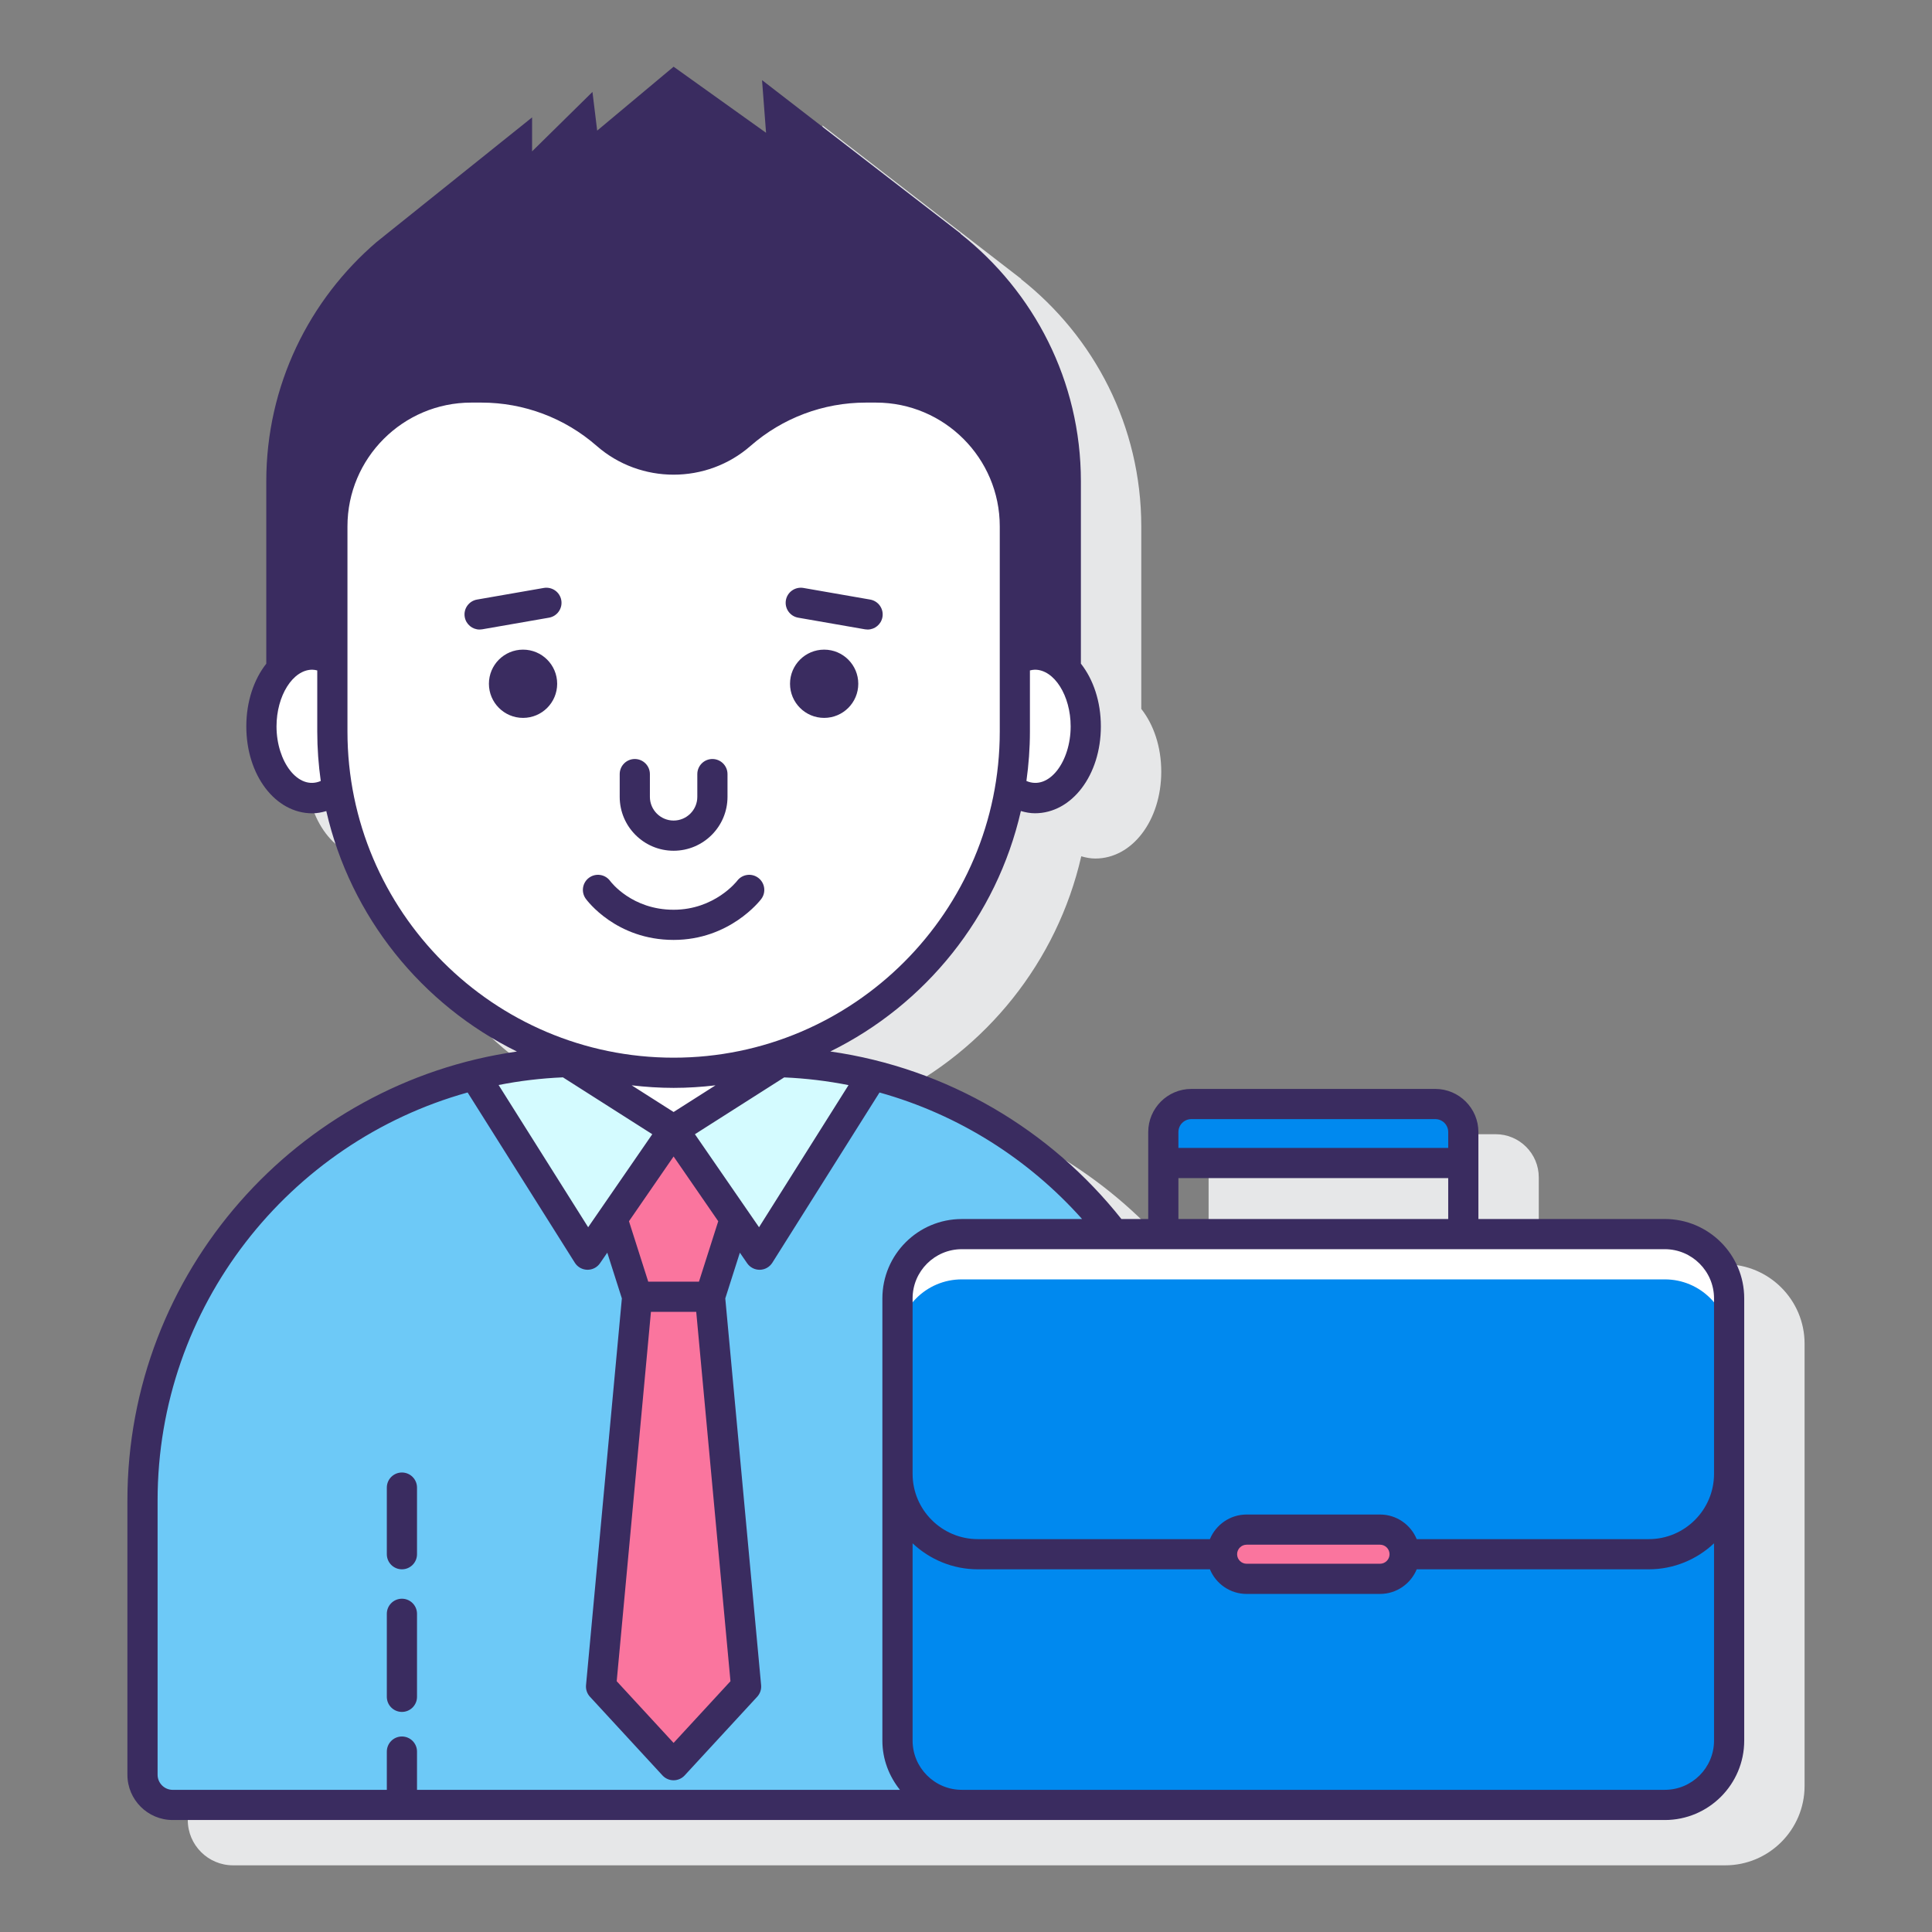 <svg id="Layer_1" enable-background="new 0 0 128 128" height="512" viewBox="0 0 128 128" width="512" xmlns="http://www.w3.org/2000/svg"><rect x="0" y="0" width="128" height="128" fill="#808080" stroke="none"/><g><g><path d="m114.299 83.762h-12.351v-3.709-2.052c0-1.575-1.281-2.857-2.856-2.857h-16.162c-1.575 0-2.857 1.282-2.857 2.857v2.052 3.709h-1.766c-4.068-5.128-9.766-8.902-16.309-10.528-.007-.001-.013-.004-.021-.005-.967-.239-1.951-.432-2.952-.575 6.294-3.101 11.01-8.924 12.612-15.923.306.09.617.149.93.149 2.45 0 4.369-2.529 4.369-5.757 0-1.651-.504-3.116-1.323-4.157v-12.08c0-6.659-3.126-12.577-7.978-16.403h.027l-13.175-10.174.266 3.489-6.125-4.378-5.063 4.233-.313-2.563-4 3.938v-2.25l-10.294 8.25c-4.472 3.832-7.316 9.51-7.316 15.862v12.08c-.818 1.04-1.323 2.505-1.323 4.157 0 3.228 1.919 5.757 4.369 5.757.313 0 .623-.059.93-.149 1.602 6.999 6.318 12.822 12.612 15.923-1.002.143-1.988.335-2.955.575-.004.001-.009.002-.013.003-13.089 3.25-22.821 15.094-22.821 29.174v18.173c0 1.654 1.346 3 3 3h98.857c2.9 0 5.26-2.359 5.26-5.26v-29.301c.001-2.9-2.359-5.26-5.259-5.26zm-32.226-2.709h17.875v2.709h-17.875z" fill="#e6e7e8"/></g><g><g><g><path d="m50.752 70.346h-12.249c-16.05 0-29.062 13.011-29.062 29.062v18.173c0 1.105.895 2 2 2h66.373c1.105 0 2-.895 2-2v-18.173c0-16.051-13.011-29.062-29.062-29.062z" fill="#6dc9f7"/><g><path d="m51.68 70.369-7.052 4.489 5.698 8.266 7.498-11.908c-1.976-.493-4.032-.78-6.144-.847z" fill="#d4fbff"/></g><g><path d="m44.628 71.074c-3.031 0-5.921-.601-8.563-1.683v.011l8.563 5.456 8.571-5.456v-.015c-2.644 1.085-5.537 1.687-8.571 1.687z" fill="#fff"/></g><g><g><path d="m44.628 74.858-4.059 5.889 1.647 5.165h4.823l1.648-5.165z" fill="#fa759e"/></g></g><path d="m44.628 116.947 4.805-5.212-2.393-25.823h-4.824l-2.393 25.823z" fill="#fa759e"/><g><path d="m31.432 71.217 7.498 11.908 5.698-8.266-7.052-4.489c-2.112.066-4.169.353-6.144.847z" fill="#d4fbff"/></g></g><g><g><path d="m68.566 43.369c-.473 0-.922.14-1.33.388v4.709c0 1.289-.114 2.552-.321 3.782.49.392 1.048.634 1.651.634 1.861 0 3.369-2.13 3.369-4.757s-1.508-4.756-3.369-4.756z" fill="#fff"/></g><g><path d="m22.019 48.466v-4.709c-.408-.248-.857-.388-1.33-.388-1.861 0-3.369 2.13-3.369 4.757s1.508 4.757 3.369 4.757c.603 0 1.161-.242 1.651-.634-.207-1.232-.321-2.494-.321-3.783z" fill="#fff"/></g></g><path d="m58.036 25.673h-.678c-3.05 0-5.996 1.107-8.291 3.115-2.542 2.224-6.338 2.224-8.879 0-2.295-2.008-5.241-3.115-8.291-3.115h-.678c-5.081 0-9.2 4.119-9.2 9.2v13.593c0 12.486 10.122 22.608 22.608 22.608 12.486 0 22.608-10.122 22.608-22.608v-13.593c.001-5.081-4.118-9.2-9.199-9.2z" fill="#fff"/></g><g><g><path d="m110.299 81.762h-46.577c-2.353 0-4.26 1.907-4.26 4.26v29.299c0 2.353 1.907 4.26 4.26 4.26h46.576c2.353 0 4.26-1.907 4.26-4.26v-29.299c.001-2.353-1.907-4.26-4.259-4.26z" fill="#0089ef"/><g><path d="m110.299 81.762h-46.577c-2.353 0-4.26 1.907-4.26 4.26v3c0-2.353 1.907-4.26 4.26-4.26h46.576c2.353 0 4.26 1.907 4.26 4.26v-3c.001-2.353-1.907-4.26-4.259-4.26z" fill="#fff"/></g><path d="m91.429 101.34h-8.837c-.901 0-1.632.73-1.632 1.631 0 .901.73 1.631 1.632 1.631h8.837c.901 0 1.631-.73 1.631-1.631.001-.901-.73-1.631-1.631-1.631z" fill="#fa759e"/></g><path d="m95.091 73.144h-16.161c-1.025 0-1.857.831-1.857 1.857v2.052h19.875v-2.052c0-1.026-.831-1.857-1.857-1.857z" fill="#0089ef"/><g fill="#3a2c60"><path d="m26.628 113.419c.552 0 1-.448 1-1v-5.5c0-.552-.448-1-1-1s-1 .448-1 1v5.5c0 .553.448 1 1 1z"/><path d="m26.628 103.971c.552 0 1-.448 1-1v-4.414c0-.552-.448-1-1-1s-1 .448-1 1v4.414c0 .552.448 1 1 1z"/><path d="m34.653 43.04c-1.249 0-2.261 1.012-2.261 2.261s1.012 2.261 2.261 2.261 2.261-1.012 2.261-2.261c0-1.248-1.012-2.261-2.261-2.261z"/><path d="m54.602 43.04c-1.249 0-2.261 1.012-2.261 2.261s1.012 2.261 2.261 2.261 2.261-1.012 2.261-2.261c0-1.248-1.012-2.261-2.261-2.261z"/><path d="m44.628 56.364c1.969 0 3.571-1.602 3.571-3.571v-1.507c0-.552-.448-1-1-1s-1 .448-1 1v1.507c0 .866-.705 1.571-1.571 1.571s-1.571-.705-1.571-1.571v-1.507c0-.552-.448-1-1-1s-1 .448-1 1v1.507c0 1.969 1.602 3.571 3.571 3.571z"/><path d="m52.882 40.923 4.427.771c.058.01.116.015.172.015.477 0 .899-.342.984-.829.095-.544-.27-1.062-.814-1.157l-4.427-.771c-.545-.09-1.062.271-1.157.814-.094.544.27 1.062.815 1.157z"/><path d="m36.031 38.952-4.427.771c-.544.095-.909.613-.814 1.157.085.486.507.829.984.829.057 0 .115-.005.172-.015l4.427-.771c.544-.095.909-.613.814-1.157-.094-.543-.61-.904-1.156-.814z"/><path d="m50.434 59.563c.333-.44.247-1.067-.193-1.401-.441-.335-1.069-.247-1.401.193-.015.02-1.485 1.918-4.212 1.918-2.749 0-4.139-1.819-4.203-1.905-.324-.444-.947-.542-1.392-.221-.448.323-.549.948-.226 1.396.081.112 2.013 2.729 5.821 2.729 3.71.001 5.723-2.599 5.806-2.709z"/><path d="m110.299 80.762h-12.351v-3.709-2.052c0-1.575-1.281-2.857-2.856-2.857h-16.162c-1.575 0-2.857 1.282-2.857 2.857v2.052 3.709h-1.778c-4.675-5.888-11.502-9.99-19.286-11.099 6.302-3.099 11.024-8.926 12.627-15.931.306.09.617.149.93.149 2.45 0 4.369-2.529 4.369-5.757 0-1.651-.504-3.116-1.323-4.156v-12.08c0-6.659-3.126-12.577-7.978-16.403h.027l-13.174-10.176.266 3.489-6.125-4.378-5.063 4.233-.313-2.563-4 3.938v-2.25l-10.294 8.25c-4.472 3.832-7.316 9.51-7.316 15.862v12.08c-.818 1.04-1.323 2.505-1.323 4.157 0 3.228 1.919 5.757 4.369 5.757.313 0 .623-.059.93-.149 1.603 7.006 6.327 12.833 12.63 15.932-14.566 2.071-25.807 14.61-25.807 29.741v18.173c0 1.654 1.346 3 3 3h52.281 14.092 32.485c2.9 0 5.26-2.359 5.26-5.26v-17.675-.629-10.995c0-2.9-2.36-5.26-5.26-5.26zm3.26 5.26v10.996.629c0 2.385-1.94 4.325-4.325 4.325h-15.373c-.395-.956-1.335-1.631-2.432-1.631h-8.837c-1.097 0-2.037.675-2.432 1.631h-15.373c-2.385 0-4.325-1.94-4.325-4.325v-.629-10.996c0-1.797 1.462-3.26 3.26-3.26h46.577c1.797 0 3.26 1.463 3.26 3.26zm-21.498 16.949c0 .348-.283.631-.631.631h-8.837c-.348 0-.631-.283-.631-.631s.283-.631.631-.631h8.837c.347 0 .631.283.631.631zm-13.988-27.97c0-.473.384-.857.857-.857h16.162c.472 0 .856.384.856.857v1.052h-17.875zm0 3.052h17.875v2.709h-17.875zm-33.445-4.38-2.777-1.767c.911.107 1.837.169 2.777.169s1.865-.061 2.776-.169zm-7.333-2.296 5.92 3.768-4.248 6.162-5.933-9.422c1.387-.275 2.81-.446 4.261-.508zm5.832 15.535h3l2.268 24.473-3.768 4.087-3.769-4.087zm3.182-2h-3.362l-1.276-4.002 2.957-4.29 2.957 4.29zm-.269-9.767 5.914-3.764c1.453.062 2.875.236 4.263.511l-5.929 9.415zm21.963-23.403c.149-1.071.232-2.164.232-3.276v-4.048c.11-.026.22-.049.33-.049 1.284 0 2.369 1.72 2.369 3.756.001 2.331-1.43 4.263-2.931 3.617zm-49.683-3.617c0-2.036 1.085-3.756 2.369-3.756.11 0 .22.023.33.049v4.048c0 1.112.083 2.205.232 3.276-1.499.646-2.931-1.286-2.931-3.617zm4.7.341v-13.593c0-4.521 3.678-8.2 8.2-8.2h.678c2.808 0 5.519 1.019 7.632 2.868 2.906 2.543 7.29 2.544 10.197 0 2.114-1.849 4.824-2.868 7.632-2.868h.678c4.521 0 8.2 3.678 8.2 8.2v13.593c0 11.915-9.693 21.608-21.608 21.608-11.916 0-21.609-9.693-21.609-21.608zm-12.579 69.115v-18.173c0-12.868 8.709-23.733 20.54-27.029l7.102 11.279c.179.285.489.46.825.467h.021c.329 0 .636-.161.823-.433l.482-.699.966 3.03-2.374 25.621c-.026.282.068.562.26.77l4.805 5.212c.189.206.456.322.735.322s.546-.117.735-.322l4.805-5.212c.192-.208.287-.488.26-.77l-2.374-25.621.966-3.03.482.7c.187.271.495.433.823.433h.021c.336-.007.646-.183.825-.467l7.101-11.278c5.253 1.465 9.888 4.42 13.421 8.383h-7.971c-2.9 0-5.26 2.359-5.26 5.26v10.996.629 17.674c0 1.237.447 2.361 1.164 3.26h-31.996v-2.536c0-.552-.448-1-1-1s-1 .448-1 1v2.536h-14.187c-.551-.002-1-.451-1-1.002zm99.858 1h-46.577c-1.797 0-3.26-1.462-3.26-3.26v-13.072c1.132 1.065 2.652 1.722 4.325 1.722h15.373c.395.956 1.335 1.631 2.432 1.631h8.837c1.097 0 2.037-.675 2.432-1.631h15.373c1.673 0 3.192-.658 4.325-1.722v13.072c0 1.797-1.463 3.26-3.26 3.26z"/></g></g></g></g></svg>